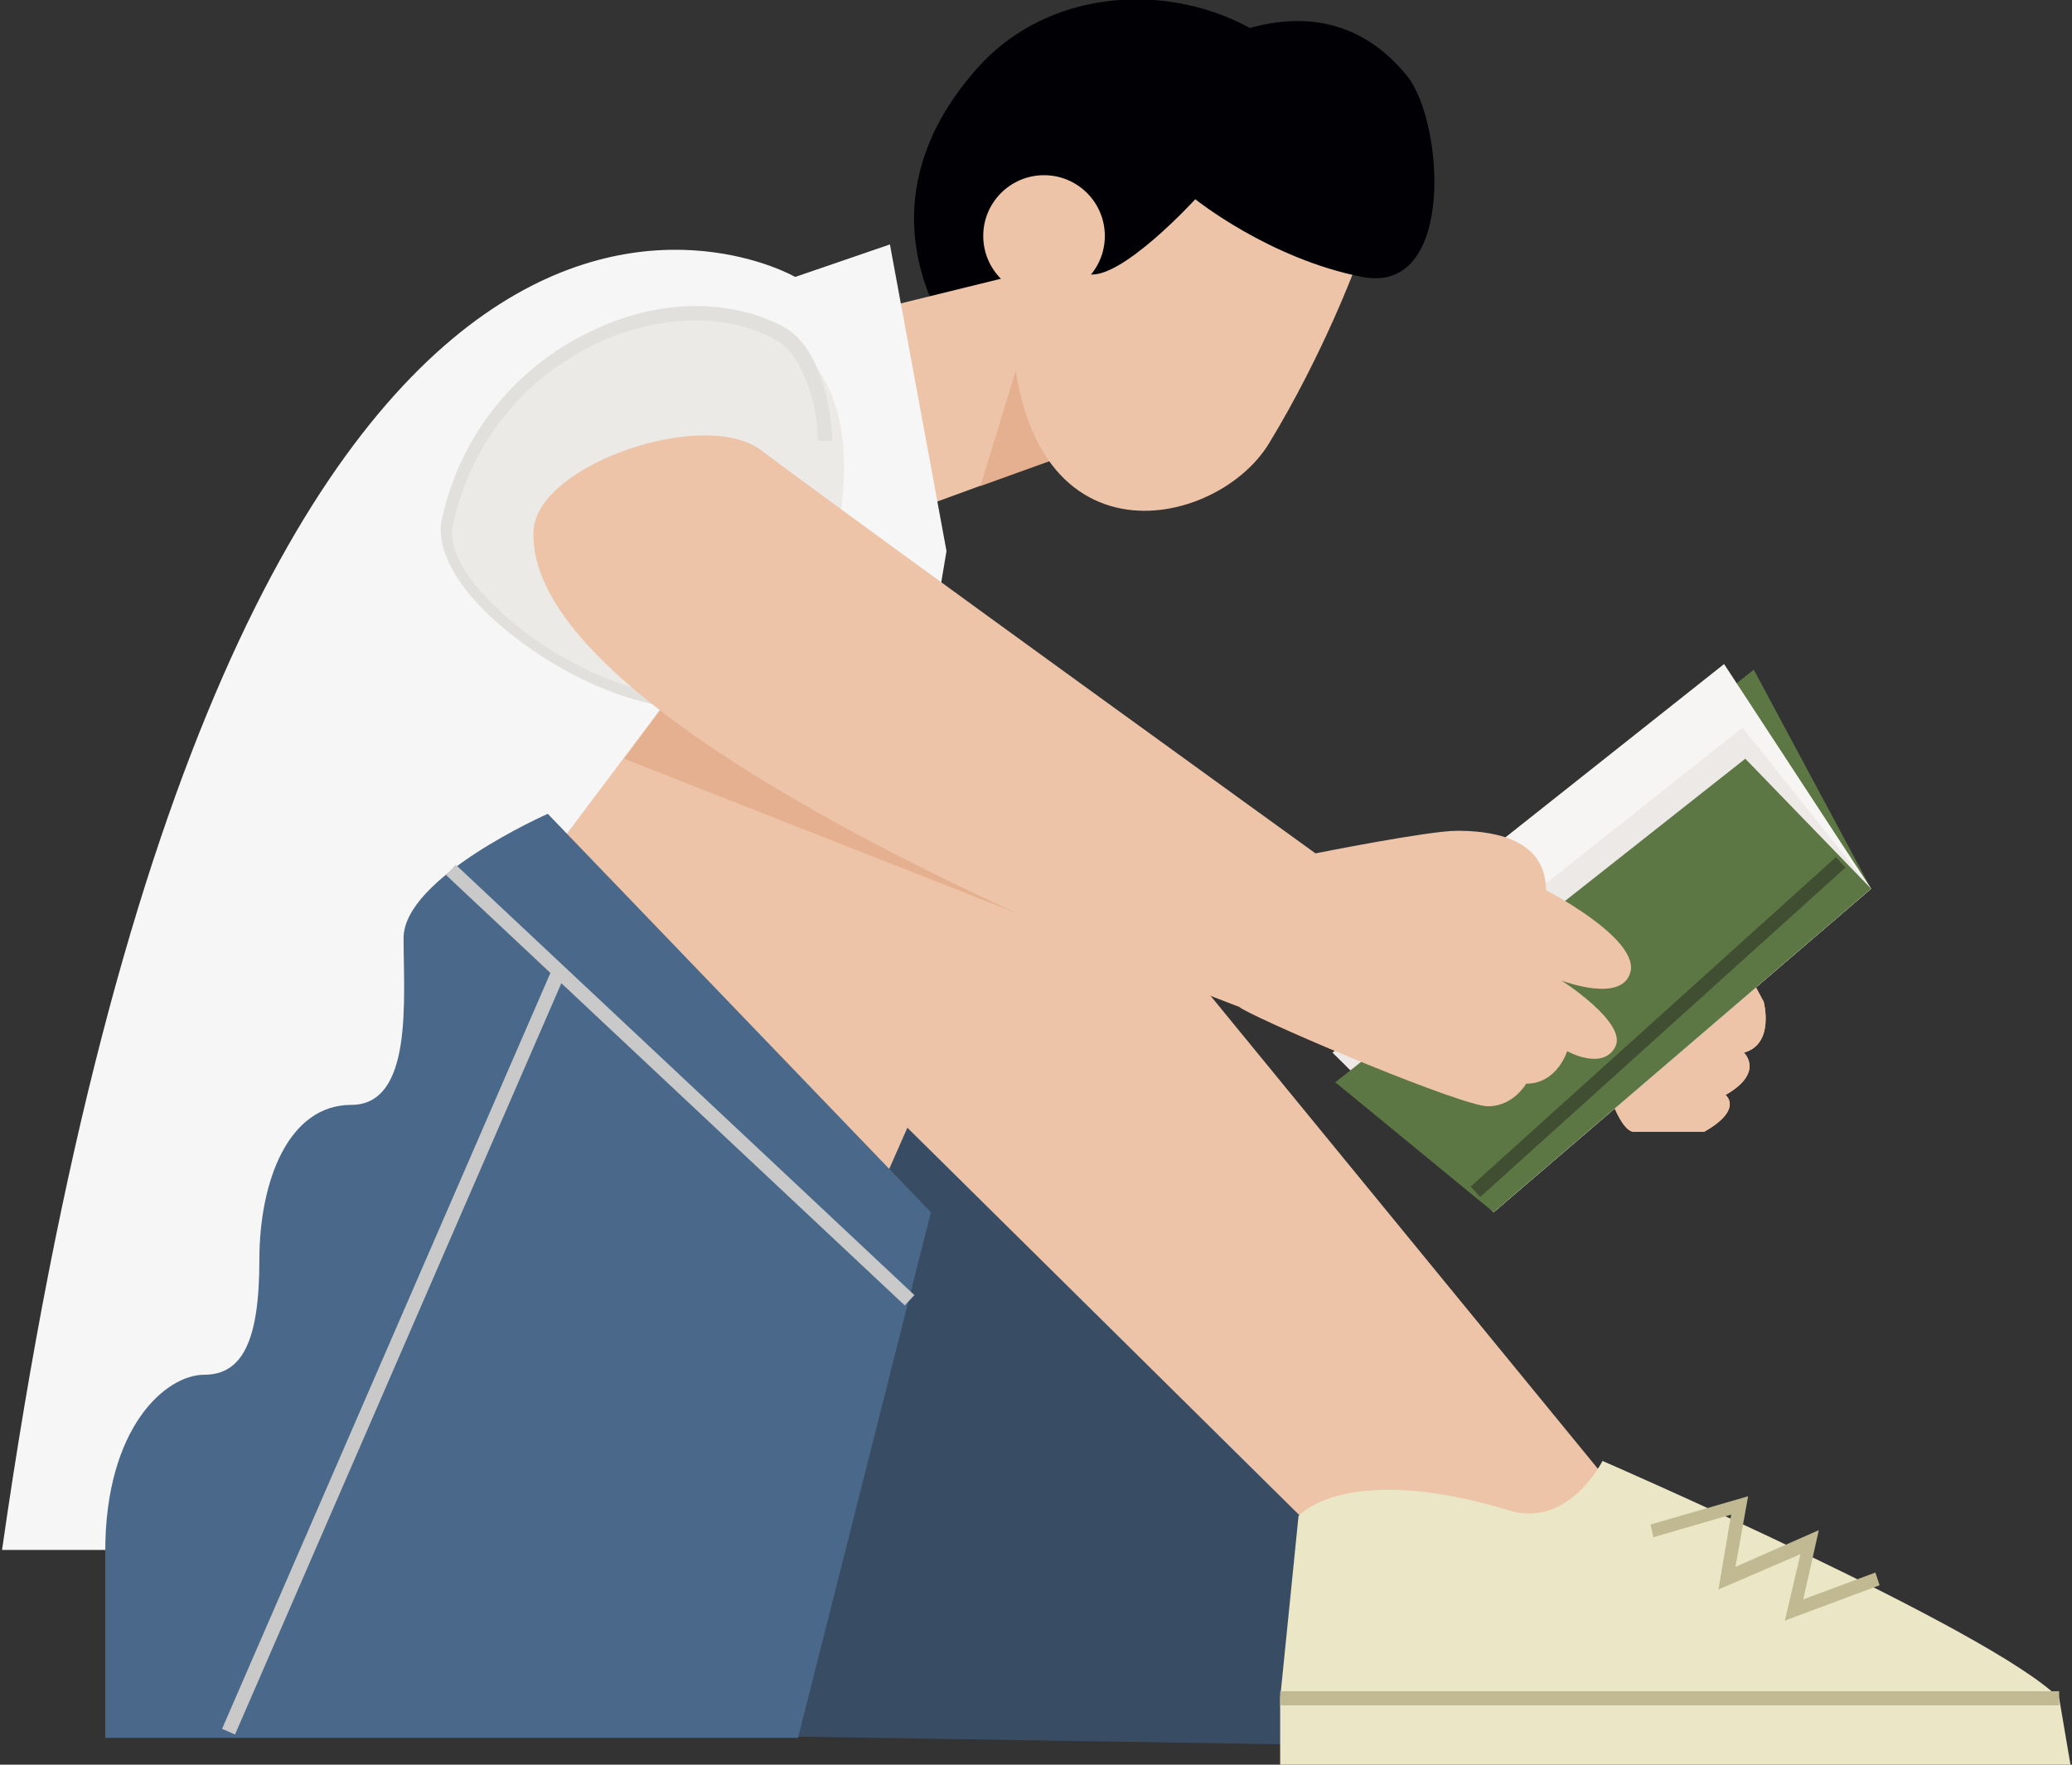 <svg width="243" height="207" viewBox="0 0 243 207" fill="none" xmlns="http://www.w3.org/2000/svg">
<rect x="0" y="0" width="243" height="207" fill="#333333" stroke="none"/>
<g id="Group">
<g id="Group_2">
<g id="Group_3">
<path id="Vector" d="M75.352 117.836L91.602 203.685L155.273 204.68L157.595 141.038L75.352 117.836Z" fill="#384D64"/>
</g>
<g id="Group_4">
<g id="Group_5">
<path id="Vector_2" d="M111.831 39.776C111.831 39.776 99.726 24.694 114.649 7.955C129.572 -8.784 163.73 1.492 159.087 30.992L134.878 43.919L111.831 39.776Z" fill="#010004"/>
</g>
<g id="Group_6">
<path id="Vector_3" d="M135.708 49.388L121.613 31.655L98.731 37.29L107.188 59.83L135.708 49.388Z" fill="#EEC4A9"/>
</g>
<g id="Group_7">
<path id="Vector_4" d="M123.272 54.029L120.619 38.616L114.981 57.012L123.272 54.029Z" fill="#E4B08F"/>
</g>
<g id="Group_8">
<path id="Vector_5" d="M159.087 30.992C159.087 30.992 155.273 41.433 148.807 52.04C142.34 62.647 117.468 67.453 118.629 33.809L138.858 18.396C138.858 18.396 155.937 17.236 159.087 30.992Z" fill="#EEC4A9"/>
</g>
<g id="Group_9">
<path id="Vector_6" d="M125.759 25.854C125.759 25.854 123.769 31.323 127.583 32.152C131.396 32.981 140.184 23.368 140.184 23.368C140.184 23.368 148.807 30.329 159.75 32.484C170.694 34.638 169.367 14.419 165.056 8.95C153.284 -5.635 135.542 8.95 135.542 8.95L125.759 25.854Z" fill="#010004"/>
</g>
<g id="Group_10">
<path id="Vector_7" d="M122.443 34.804C126.38 34.804 129.573 31.613 129.573 27.677C129.573 23.741 126.38 20.551 122.443 20.551C118.505 20.551 115.313 23.741 115.313 27.677C115.313 31.613 118.505 34.804 122.443 34.804Z" fill="#EEC4A9"/>
</g>
</g>
<g id="Group_11">
<path id="Vector_8" d="M111.002 64.636L104.369 28.672L93.26 32.484C93.26 32.484 27.101 -5.635 0.239 181.809H91.436L111.002 64.636Z" fill="#F6F6F6"/>
</g>
<g id="Group_12">
<g id="Group_13">
<g id="Group_14">
<path id="Vector_9" d="M191.255 177.002L123.272 93.97L103.706 129.603L164.559 189.764L191.255 177.002Z" fill="#EEC4A9"/>
</g>
<g id="Group_15">
<path id="Vector_10" d="M60.761 105.406L93.26 62.15L123.272 93.97L102.048 142.199L60.761 105.406Z" fill="#EEC4A9"/>
</g>
</g>
<g id="Group_16">
<g id="Group_17">
<path id="Vector_11" d="M12.344 181.974V203.851H93.591L109.178 142.199L64.243 95.462C64.243 95.462 47.33 102.92 47.33 110.046C47.33 117.173 48.49 129.603 41.195 129.603C33.899 129.603 30.417 138.387 30.417 147.833C30.417 157.28 28.427 161.258 23.95 161.258C19.473 161.258 12.344 167.39 12.344 181.974Z" fill="#4A6889"/>
</g>
<g id="Group_18">
<path id="Vector_12" d="M53.449 101.435L52.314 102.644L106.104 153.126L107.239 151.918L53.449 101.435Z" fill="#C9C9C9"/>
</g>
<g id="Group_19">
<path id="Vector_13" d="M64.997 113.098L26.042 202.794L27.563 203.454L66.518 113.758L64.997 113.098Z" fill="#C9C9C9"/>
</g>
</g>
<g id="Group_20">
<g id="Group_21">
<path id="Vector_14" d="M187.938 171.367C187.938 171.367 233.703 191.255 241.496 199.211H150.133L152.289 177.831C152.289 177.831 157.761 171.367 176.995 177.168C183.959 179.323 187.938 171.367 187.938 171.367Z" fill="#EBE6C5"/>
</g>
<g id="Group_22">
<path id="Vector_15" d="M150.133 199.211H241.496L242.822 207H150.133V199.211Z" fill="#EBE6C5"/>
</g>
<g id="Group_23">
<path id="Vector_16" d="M241.496 198.382H150.133V200.039H241.496V198.382Z" fill="#C0B992"/>
</g>
<g id="Group_24">
<path id="Vector_17" d="M209.328 190.095L211.152 182.306L201.535 186.449L203.027 177.665L193.908 180.317L193.576 178.825L205.017 175.511L203.525 183.797L213.308 179.488L211.484 187.609L219.94 184.46L220.437 185.952L209.328 190.095Z" fill="#C0B992"/>
</g>
</g>
</g>
<g id="Group_25">
<path id="Vector_18" d="M141.014 115.681L73.197 88.998L82.648 76.237L141.014 115.681Z" fill="#E4B08F"/>
</g>
<g id="Group_26">
<g id="Group_27">
<path id="Vector_19" d="M205.68 115.35L206.841 117.504C206.841 117.504 208.167 122.476 204.52 123.471C204.52 123.471 207.007 125.791 202.364 128.443C202.364 128.443 204.52 130.1 199.877 132.752C199.877 132.752 192.747 132.752 191.586 132.752C190.426 132.752 189.265 129.769 189.265 129.769L205.68 115.35Z" fill="#EEC4A9"/>
</g>
<g id="Group_28">
<path id="Vector_20" d="M205.68 115.35L206.841 117.504C206.841 117.504 208.167 122.476 204.52 123.471C204.52 123.471 207.007 125.791 202.364 128.443C202.364 128.443 204.52 130.1 199.877 132.752C199.877 132.752 192.747 132.752 191.586 132.752C190.426 132.752 189.265 129.769 189.265 129.769L205.68 115.35Z" fill="#EEC4A9"/>
</g>
<g id="Group_29">
<g id="Group_30">
<path id="Vector_21" d="M219.443 104.246L205.68 78.557L157.595 116.51L175.171 142.199L219.443 104.246Z" fill="#5C7644"/>
</g>
<g id="Group_31">
<path id="Vector_22" d="M219.443 104.246L202.198 77.894L154.113 116.013L175.171 142.199L219.443 104.246Z" fill="#F7F5F4"/>
</g>
<g id="Group_32">
<path id="Vector_23" d="M219.443 104.246L204.354 85.352L156.268 123.471L175.171 142.199L219.443 104.246Z" fill="#EDE9E6"/>
</g>
<g id="Group_33">
<path id="Vector_24" d="M219.443 104.246L204.685 88.998L156.6 126.951L175.171 142.199L219.443 104.246Z" fill="#5C7644"/>
</g>
<g id="Group_34">
<path id="Vector_25" d="M215.318 100.537L172.485 139.179L173.596 140.409L216.429 101.767L215.318 100.537Z" fill="#404E32"/>
</g>
</g>
<g id="Group_35">
<path id="Vector_26" d="M154.279 100.102C154.279 100.102 167.544 97.451 170.86 97.451C174.176 97.451 181.306 97.948 181.306 104.412C181.306 104.412 191.918 109.881 191.255 113.858C190.426 117.836 183.13 115.018 183.13 115.018C183.13 115.018 190.923 119.99 189.431 122.808C187.938 125.625 183.793 123.305 183.793 123.305C183.793 123.305 182.632 127.117 178.985 127.117C178.985 127.117 177.492 129.769 174.508 129.769C171.523 129.769 149.802 120.653 145.656 118.333C141.511 115.847 154.279 100.102 154.279 100.102Z" fill="#EEC4A9"/>
</g>
<g id="Group_36">
<path id="Vector_27" d="M97.073 66.79C97.073 66.79 104.038 46.405 91.436 39.279C78.834 32.152 56.781 40.936 52.304 61.321C50.149 70.933 75.684 87.01 85.632 81.209C95.581 75.408 97.073 66.79 97.073 66.79Z" fill="#EBEAE7"/>
</g>
<g id="Group_37">
<path id="Vector_28" d="M80.658 83.032C74.689 83.032 67.061 79.717 61.258 75.408C54.46 70.436 50.978 64.967 51.807 60.99C53.962 50.88 60.761 42.593 70.212 38.45C77.839 34.97 86.13 35.135 92.099 38.45C96.079 40.77 97.571 47.731 97.571 51.709H95.913C95.913 47.4 94.089 41.599 91.104 39.942C85.632 36.793 78.005 36.793 70.709 39.942C61.755 43.919 55.289 51.709 53.133 61.487C52.304 64.967 55.786 69.773 61.921 74.414C69.383 79.883 79.829 83.695 85.135 80.546L85.964 81.872C84.472 82.701 82.648 83.032 80.658 83.032Z" fill="#E1E0DC"/>
</g>
<g id="Group_38">
<path id="Vector_29" d="M154.279 100.102C154.279 100.102 101.716 62.15 89.114 52.703C82.316 47.897 63.082 54.526 62.584 62.15C61.092 86.844 145.49 118.167 145.49 118.167L154.279 100.102Z" fill="#EEC4A9"/>
</g>
</g>
</g>
</g>
</svg>

